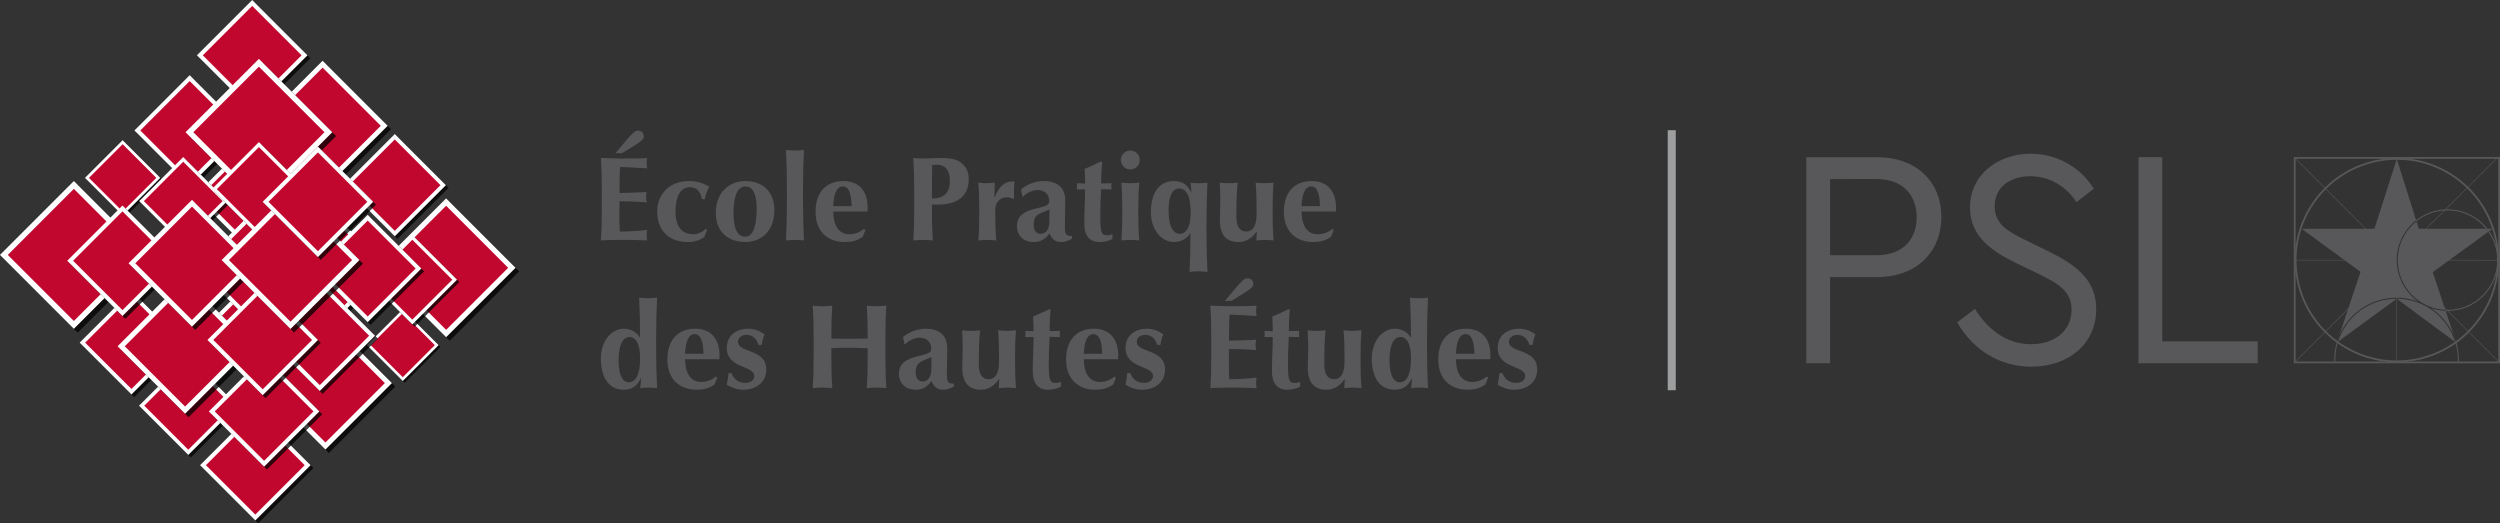 <?xml version="1.0" encoding="utf-8"?>
<!-- Generator: Adobe Illustrator 16.0.0, SVG Export Plug-In . SVG Version: 6.00 Build 0)  -->
<!DOCTYPE svg PUBLIC "-//W3C//DTD SVG 1.1//EN" "http://www.w3.org/Graphics/SVG/1.1/DTD/svg11.dtd">
<svg version="1.1" id="Calque_1" xmlns="http://www.w3.org/2000/svg" xmlns:xlink="http://www.w3.org/1999/xlink" x="0px" y="0px"
	 width="778.392px" height="162.928px" viewBox="0 0 778.392 162.928" enable-background="new 0 0 778.392 162.928"
	 xml:space="preserve">
<rect x="0" y="0" width="778.392" height="162.928" fill="#333333" stroke="none"/>
<g>
	<defs>
		<rect id="SVGID_1_" width="778.392" height="162.928"/>
	</defs>
	<clipPath id="SVGID_2_">
		<use xlink:href="#SVGID_1_"  overflow="visible"/>
	</clipPath>
	<g clip-path="url(#SVGID_2_)">
		<defs>
			<rect id="SVGID_3_" width="778.392" height="162.928"/>
		</defs>
		<clipPath id="SVGID_4_">
			<use xlink:href="#SVGID_3_"  overflow="visible"/>
		</clipPath>
		<path clip-path="url(#SVGID_4_)" fill="#58585A" d="M187.382,59.5c0-4.172-0.074-7.04-0.296-10.314
			c2.195,0.036,4.429,0.184,6.627,0.184c3.65,0,6.776-0.074,7.784-0.184c-0.074,0.445-0.151,0.892-0.151,1.562
			c0,0.782,0.077,1.117,0.151,1.677c-2.833-0.187-7.301-0.448-8.418-0.448c-0.186,2.72-0.186,5.399-0.186,8.118
			c3.241-0.074,5.623-0.148,8.453-0.299c-0.149,0.856-0.184,1.194-0.184,1.677c0,0.409,0.074,0.744,0.184,1.526
			c-2.83-0.222-5.621-0.335-8.453-0.335c0,1.564-0.036,3.164-0.036,4.767c0,1.564,0.036,3.165,0.113,4.655
			c2.791,0,5.659-0.151,8.527-0.486c-0.074,0.521-0.151,0.895-0.151,1.678c0,0.781,0.077,1.155,0.151,1.599
			c-1.343-0.036-3.091-0.183-6.518-0.183c-6.069,0-7.076,0.109-7.893,0.183c0.222-3.277,0.296-6.142,0.296-10.314V59.5z
			 M191.627,47.696c5.586-6.74,5.959-7.001,7.076-7.001c1.191,0,1.751,0.856,1.751,1.677c0,1.004-0.335,1.451-6.779,5.324H191.627z"
			/>
		<path clip-path="url(#SVGID_4_)" fill="#58585A" d="M218.548,61.995c-0.37-2.16-1.487-3.724-3.76-3.724
			c-2.903,0-4.468,2.868-4.468,7.671c0,4.506,1.935,7.001,5.546,7.001c1.53,0,3.167-0.856,3.837-1.751l0.448,0.373
			c-0.335,0.708-0.596,1.451-0.821,2.196c-1.079,0.82-2.756,1.602-5.025,1.602c-7.262,0-9.683-4.915-9.683-9.46
			c0-5.472,3.873-9.531,9.831-9.531c2.756,0,4.616,0.708,6.406,1.751c-0.599,0.969-1.156,2.568-1.416,3.872H218.548z"/>
		<path clip-path="url(#SVGID_4_)" fill="#58585A" d="M231.991,56.371c5.736,0,9.122,3.537,9.122,9.122
			c0,6.072-3.76,9.869-9.122,9.869c-4.43,0-9.123-2.459-9.123-9.048C222.868,59.648,227.3,56.371,231.991,56.371 M232.068,58.048
			c-2.272,0-3.689,2.681-3.689,8.302c0,4.172,0.895,7.336,3.65,7.336c2.309,0,3.573-2.978,3.573-8.75
			C235.602,60.652,234.524,58.048,232.068,58.048"/>
		<path clip-path="url(#SVGID_4_)" fill="#58585A" d="M245.024,59.574c0-4.877-0.109-8.675-0.296-12.885
			c0.631,0.112,1.712,0.186,2.791,0.186c1.081,0,2.159-0.074,2.794-0.186c-0.186,4.21-0.3,8.008-0.3,12.885v2.42
			c0,4.877,0.114,8.676,0.3,12.883c-0.635-0.109-1.713-0.183-2.794-0.183c-1.079,0-2.16,0.074-2.791,0.183
			c0.187-4.207,0.296-8.006,0.296-12.883V59.574z"/>
		<path clip-path="url(#SVGID_4_)" fill="#58585A" d="M259.436,65.867c0,4.02,1.564,7.075,4.989,7.075
			c1.713,0,3.239-0.56,4.581-1.677l0.447,0.335l-0.82,2.086c-1.231,0.93-2.868,1.676-5.659,1.676c-4.842,0-9.049-2.906-9.049-9.421
			c0-6.441,3.647-9.57,8.637-9.57c4.84,0,7.596,3.09,7.596,8.266c0,0.634,0,0.969-0.035,1.23H259.436z M265.168,64.19
			c-0.074-3.722-0.817-6.142-2.756-6.142c-2.195,0-2.903,3.238-2.977,6.142H265.168z"/>
		<path clip-path="url(#SVGID_4_)" fill="#58585A" d="M284.644,59.5c0-4.171-0.075-7.04-0.296-10.314
			c0.817,0.075,1.824,0.184,3.05,0.184c1.716,0,3.651-0.184,5.438-0.184c3.502,0,5.327,0.558,6.479,1.526
			c1.565,1.304,2.308,2.83,2.308,5.025c0,5.698-4.02,7.97-9.569,7.97h-1.9c0,3.725,0.038,7.449,0.3,11.17
			c-0.818-0.074-1.825-0.183-3.056-0.183c-1.226,0-2.233,0.109-3.05,0.183c0.221-3.277,0.296-6.142,0.296-10.314V59.5z
			 M291.792,51.308c-0.596,0-1.152,0-1.562,0.036c-0.039,3.502-0.077,7.001-0.077,10.464c2.498,0,5.588-0.669,5.588-5.472
			C295.742,52.537,293.917,51.308,291.792,51.308"/>
		<path clip-path="url(#SVGID_4_)" fill="#58585A" d="M309.628,61.399l0.074,0.074c1.304-3.425,3.129-4.99,5.623-4.99
			c0.226,0,0.409,0.036,0.596,0.036c-0.147,0.747-0.222,1.529-0.222,2.681c0,0.747,0,1.603,0.035,2.46l-0.335,0.296
			c-0.482-0.296-1.116-0.521-1.898-0.521c-2.234,0-3.612,1.712-3.612,3.688v1.487c0,3.017,0.074,5.663,0.3,8.267
			c-0.635-0.074-1.639-0.184-2.794-0.184c-1.154,0-2.122,0.11-2.792,0.184c0.222-2.604,0.296-5.25,0.296-8.267v-1.487
			c0-3.016-0.074-5.661-0.296-8.269c0.857,0.077,1.712,0.187,2.569,0.187c0.856,0,1.713-0.11,2.568-0.187L309.628,61.399z"/>
		<path clip-path="url(#SVGID_4_)" fill="#58585A" d="M317.893,58.979c2.011-1.677,4.619-2.607,6.966-2.607
			c3.946,0,6.814,1.677,6.814,6.071c0,3.164-0.113,5.771-0.113,8.452c0,2.344,0.67,2.57,2.195,2.57v0.891
			c-1.413,0.746-2.269,1.007-3.425,1.007c-1.825,0-2.941-1.043-3.537-2.72c-1.153,1.565-2.569,2.72-4.842,2.72
			c-3.759,0-5.324-2.494-5.324-4.88c0-3.238,2.16-4.616,5.511-5.436c4.172-1.005,4.542-1.301,4.542-2.643
			c0-1.787-1.339-3.238-3.572-3.238c-1.713,0-3.725,1.004-4.469,2.047h-0.261L317.893,58.979z M326.756,65.198
			c-2.124,1.191-4.915,1.004-4.915,4.764c0,1.825,0.817,2.833,2.121,2.833c1.639,0,2.756-1.269,2.756-3.689
			C326.718,66.946,326.756,66.054,326.756,65.198"/>
		<path clip-path="url(#SVGID_4_)" fill="#58585A" d="M346.119,57.041c-0.074,0.374-0.112,0.672-0.112,1.007
			c0,0.297,0.038,0.631,0.112,0.93l-3.276-0.073c-0.149,2.234-0.261,6.293-0.261,8.302c0,5.175,0.373,6.032,2.085,6.032
			c0.931,0,1.265-0.11,1.713-0.37v1.525c-0.969,0.596-2.643,0.969-4.059,0.969c-3.091,0-4.729-2.012-4.729-5.772
			c0-2.867,0.26-7.522,0.26-10.651l-2.607,0.038c0.075-0.299,0.113-0.633,0.113-0.93c0-0.335-0.038-0.633-0.113-1.007l2.607,0.112
			c0-1.564-0.038-2.681-0.147-4.58c1.712-0.708,3.425-1.49,5.099-2.308l0.373,0.26c-0.187,1.6-0.334,4.356-0.334,6.59
			L346.119,57.041z"/>
		<path clip-path="url(#SVGID_4_)" fill="#58585A" d="M351.926,46.875c1.638,0,2.942,1.304,2.942,2.942
			c0,1.639-1.304,2.942-2.942,2.942c-1.639,0-2.939-1.303-2.939-2.942C348.987,48.179,350.287,46.875,351.926,46.875
			 M349.431,65.124c0-3.016-0.074-5.662-0.296-8.269c0.669,0.077,1.638,0.186,2.791,0.186c1.155,0,2.159-0.109,2.794-0.186
			c-0.223,2.607-0.3,5.253-0.3,8.269v1.487c0,3.016,0.077,5.662,0.3,8.267c-0.635-0.074-1.639-0.184-2.794-0.184
			c-1.153,0-2.122,0.11-2.791,0.184c0.222-2.605,0.296-5.251,0.296-8.267V65.124z"/>
		<path clip-path="url(#SVGID_4_)" fill="#58585A" d="M375.646,72.16c0,4.876,0.114,8.675,0.3,12.512
			c-0.635-0.112-1.713-0.187-2.794-0.187c-1.079,0-2.16,0.074-2.791,0.187c0.187-3.837,0.296-7.636,0.296-12.064h-0.074
			c-0.856,1.564-2.794,2.755-5.027,2.755c-4.057,0-7.224-3.985-7.224-9.309c0-5.289,2.086-9.683,7.149-9.683
			c2.943,0,4.468,1.452,5.402,3.612l0.074-0.075c0-0.334-0.188-2.716-0.3-3.054c0.486,0.113,1.49,0.187,2.495,0.187
			c1.081,0,2.159-0.074,2.794-0.187c-0.186,4.21-0.3,8.009-0.3,12.886V72.16z M367.12,58.679c-1.748,0-3.277,1.751-3.277,6.814
			c0,5.699,1.825,7.301,3.464,7.301c2.046,0,3.424-2.011,3.424-6.631C370.73,60.804,369.244,58.679,367.12,58.679"/>
		<path clip-path="url(#SVGID_4_)" fill="#58585A" d="M391.326,72.086h-0.074c-1.381,2.009-3.278,3.276-5.623,3.276
			c-3.725,0-5.811-2.085-5.811-6.852c0-2.53,0.149-4.32,0.149-6.255c0-1.565-0.111-3.502-0.184-5.401
			c0.631,0.112,1.712,0.187,2.791,0.187c1.081,0,2.16-0.075,2.794-0.187c-0.335,2.681-0.409,6.257-0.409,10.687
			c0,3.093,1.117,4.545,3.052,4.545c2.234,0,3.241-2.048,3.241-5.476v-1.487c0-3.016-0.077-5.662-0.299-8.269
			c0.634,0.077,1.638,0.187,2.794,0.187c1.151,0,2.121-0.11,2.791-0.187c-0.224,2.607-0.297,5.253-0.297,8.269v1.487
			c0,3.017,0.073,5.663,0.297,8.267c-0.894-0.074-1.752-0.184-2.645-0.184c-0.894,0-1.751,0.11-2.719,0.184L391.326,72.086z"/>
		<path clip-path="url(#SVGID_4_)" fill="#58585A" d="M405.251,65.867c0,4.02,1.563,7.075,4.99,7.075c1.715,0,3.24-0.56,4.58-1.677
			l0.446,0.335l-0.816,2.086c-1.23,0.93-2.868,1.676-5.662,1.676c-4.841,0-9.049-2.906-9.049-9.421c0-6.441,3.649-9.57,8.64-9.57
			c4.841,0,7.596,3.09,7.596,8.266c0,0.634,0,0.969-0.038,1.23H405.251z M410.987,64.19c-0.074-3.722-0.82-6.142-2.756-6.142
			c-2.198,0-2.906,3.238-2.98,6.142H410.987z"/>
		<path clip-path="url(#SVGID_4_)" fill="#58585A" d="M204.292,107.971c0,4.877,0.11,8.676,0.296,12.883
			c-0.634-0.109-1.712-0.184-2.791-0.184c-1.007,0-2.012,0.074-2.494,0.184c0.109-0.334,0.296-2.718,0.296-3.052l-0.074-0.074
			c-0.93,2.159-2.459,3.612-5.325,3.612c-5.027,0-7.113-4.394-7.113-9.683c0-5.324,3.167-9.311,7.188-9.311
			c2.16,0,4.094,1.192,4.951,2.757h0.077c0-4.43-0.113-8.228-0.3-12.438c0.634,0.112,1.713,0.187,2.794,0.187
			c1.079,0,2.157-0.074,2.791-0.187c-0.186,4.21-0.296,8.008-0.296,12.885V107.971z M195.8,119.032c2.012,0,3.502-2.124,3.502-7.486
			c0-4.617-1.381-6.628-3.315-6.628c-1.565,0-3.39,1.603-3.39,7.3C192.597,117.282,194.125,119.032,195.8,119.032"/>
		<path clip-path="url(#SVGID_4_)" fill="#58585A" d="M213.302,111.844c0,4.021,1.564,7.075,4.989,7.075
			c1.716,0,3.241-0.56,4.581-1.677l0.447,0.335l-0.817,2.086c-1.231,0.93-2.869,1.677-5.662,1.677c-4.842,0-9.049-2.906-9.049-9.422
			c0-6.441,3.65-9.57,8.64-9.57c4.84,0,7.596,3.09,7.596,8.267c0,0.634,0,0.969-0.039,1.229H213.302z M219.038,110.167
			c-0.074-3.722-0.821-6.143-2.756-6.143c-2.198,0-2.906,3.239-2.98,6.143H219.038z"/>
		<path clip-path="url(#SVGID_4_)" fill="#58585A" d="M227.75,116.165c0.596,1.562,1.787,3.052,4.395,3.052
			c1.711,0,2.716-1.079,2.716-2.122c0-3.389-8.562-2.272-8.562-8.749c0-4.21,3.425-5.997,6.515-5.997
			c2.047,0,3.573,0.596,5.249,1.752c-0.446,0.969-0.743,2.195-0.894,3.276h-1.042c-0.262-1.191-1.34-3.129-3.687-3.129
			c-1.487,0-2.642,0.856-2.642,2.16c0,3.61,8.788,2.047,8.788,8.64c0,4.281-3.499,6.293-7.189,6.293
			c-2.195,0-4.094-0.895-5.137-1.603c0.3-1.191,0.483-2.383,0.557-3.573H227.75z"/>
		<path clip-path="url(#SVGID_4_)" fill="#58585A" d="M270.164,108.419c-1.899-0.038-3.763-0.151-5.662-0.151
			c-1.86,0-3.759,0.077-5.658,0.151v2.121c0,4.172,0.073,7.037,0.299,10.313c-0.821-0.073-1.826-0.184-3.055-0.184
			c-1.23,0-2.235,0.11-3.055,0.184c0.226-3.276,0.3-6.142,0.3-10.313v-5.063c0-4.171-0.074-7.04-0.3-10.313
			c0.82,0.074,1.825,0.184,3.055,0.184c1.229,0,2.234-0.109,3.055-0.184c-0.226,3.237-0.299,6.106-0.299,10.238
			c1.264,0.037,3.054,0.075,5.697,0.075s4.207-0.038,5.623-0.075c0-4.132-0.074-7.001-0.299-10.238
			c0.82,0.074,1.825,0.184,3.055,0.184c1.226,0,2.234-0.109,3.052-0.184c-0.223,3.273-0.297,6.143-0.297,10.313v5.063
			c0,4.172,0.074,7.037,0.297,10.313c-0.818-0.073-1.826-0.184-3.052-0.184c-1.23,0-2.235,0.11-3.055,0.184
			c0.225-3.276,0.299-6.142,0.299-10.313V108.419z"/>
		<path clip-path="url(#SVGID_4_)" fill="#58585A" d="M281.147,104.956c2.011-1.677,4.619-2.607,6.966-2.607
			c3.946,0,6.814,1.677,6.814,6.071c0,3.164-0.112,5.771-0.112,8.453c0,2.344,0.669,2.568,2.195,2.568v0.892
			c-1.414,0.747-2.269,1.008-3.426,1.008c-1.824,0-2.941-1.043-3.537-2.72c-1.152,1.564-2.568,2.72-4.842,2.72
			c-3.758,0-5.324-2.495-5.324-4.88c0-3.238,2.16-4.616,5.512-5.437c4.172-1.005,4.542-1.301,4.542-2.643
			c0-1.787-1.34-3.239-3.573-3.239c-1.713,0-3.725,1.005-4.468,2.048h-0.261L281.147,104.956z M290.012,111.175
			c-2.125,1.189-4.916,1.004-4.916,4.764c0,1.825,0.818,2.833,2.122,2.833c1.639,0,2.755-1.269,2.755-3.689
			C289.973,112.923,290.012,112.03,290.012,111.175"/>
		<path clip-path="url(#SVGID_4_)" fill="#58585A" d="M311.122,118.063h-0.073c-1.381,2.009-3.278,3.277-5.624,3.277
			c-3.724,0-5.81-2.086-5.81-6.853c0-2.531,0.148-4.321,0.148-6.255c0-1.565-0.11-3.502-0.184-5.401
			c0.631,0.112,1.713,0.187,2.791,0.187c1.082,0,2.16-0.074,2.794-0.187c-0.335,2.682-0.408,6.258-0.408,10.687
			c0,3.094,1.116,4.545,3.051,4.545c2.234,0,3.242-2.047,3.242-5.475v-1.487c0-3.018-0.077-5.662-0.3-8.27
			c0.635,0.077,1.639,0.187,2.794,0.187c1.152,0,2.121-0.109,2.791-0.187c-0.222,2.607-0.296,5.252-0.296,8.27v1.487
			c0,3.016,0.074,5.661,0.296,8.266c-0.892-0.073-1.751-0.184-2.643-0.184c-0.894,0-1.751,0.11-2.719,0.184L311.122,118.063z"/>
		<path clip-path="url(#SVGID_4_)" fill="#58585A" d="M330.076,103.018c-0.074,0.373-0.113,0.673-0.113,1.007
			c0,0.297,0.039,0.632,0.113,0.93l-3.277-0.072c-0.149,2.233-0.261,6.293-0.261,8.302c0,5.176,0.373,6.032,2.086,6.032
			c0.93,0,1.265-0.11,1.712-0.371v1.526c-0.969,0.596-2.643,0.969-4.059,0.969c-3.09,0-4.728-2.012-4.728-5.771
			c0-2.868,0.26-7.522,0.26-10.651l-2.607,0.037c0.074-0.298,0.112-0.633,0.112-0.93c0-0.334-0.038-0.634-0.112-1.007l2.607,0.112
			c0-1.564-0.039-2.681-0.148-4.58c1.713-0.708,3.425-1.49,5.099-2.309l0.374,0.261c-0.187,1.601-0.335,4.355-0.335,6.59
			L330.076,103.018z"/>
		<path clip-path="url(#SVGID_4_)" fill="#58585A" d="M337.447,111.844c0,4.021,1.564,7.075,4.989,7.075
			c1.716,0,3.241-0.56,4.581-1.677l0.447,0.335l-0.818,2.086c-1.23,0.93-2.868,1.677-5.662,1.677c-4.841,0-9.048-2.906-9.048-9.422
			c0-6.441,3.65-9.57,8.64-9.57c4.84,0,7.596,3.09,7.596,8.267c0,0.634,0,0.969-0.039,1.229H337.447z M343.183,110.167
			c-0.074-3.722-0.821-6.143-2.756-6.143c-2.198,0-2.906,3.239-2.98,6.143H343.183z"/>
		<path clip-path="url(#SVGID_4_)" fill="#58585A" d="M351.896,116.165c0.596,1.562,1.787,3.052,4.395,3.052
			c1.711,0,2.716-1.079,2.716-2.122c0-3.389-8.562-2.272-8.562-8.749c0-4.21,3.425-5.997,6.514-5.997
			c2.048,0,3.574,0.596,5.251,1.752c-0.448,0.969-0.744,2.195-0.895,3.276h-1.043c-0.261-1.191-1.339-3.129-3.686-3.129
			c-1.487,0-2.642,0.856-2.642,2.16c0,3.61,8.788,2.047,8.788,8.64c0,4.281-3.5,6.293-7.189,6.293c-2.195,0-4.094-0.895-5.137-1.603
			c0.3-1.191,0.483-2.383,0.557-3.573H351.896z"/>
		<path clip-path="url(#SVGID_4_)" fill="#58585A" d="M377.143,105.477c0-4.171-0.074-7.04-0.3-10.313
			c2.198,0.036,4.433,0.184,6.628,0.184c3.65,0,6.779-0.074,7.783-0.184c-0.073,0.444-0.146,0.892-0.146,1.562
			c0,0.782,0.073,1.117,0.146,1.677c-2.829-0.187-7.297-0.447-8.414-0.447c-0.186,2.72-0.186,5.398-0.186,8.117
			c3.238-0.073,5.623-0.147,8.453-0.298c-0.149,0.855-0.188,1.193-0.188,1.677c0,0.408,0.074,0.743,0.188,1.525
			c-2.83-0.222-5.624-0.335-8.453-0.335c0,1.564-0.039,3.165-0.039,4.768c0,1.564,0.039,3.163,0.113,4.654
			c2.794,0,5.658-0.15,8.525-0.485c-0.073,0.521-0.146,0.895-0.146,1.677s0.073,1.155,0.146,1.6
			c-1.339-0.035-3.09-0.184-6.514-0.184c-6.072,0-7.077,0.109-7.897,0.184c0.226-3.276,0.3-6.142,0.3-10.313V105.477z
			 M381.388,93.673c5.585-6.74,5.958-7.001,7.075-7.001c1.192,0,1.748,0.855,1.748,1.677c0,1.005-0.335,1.452-6.774,5.324H381.388z"
			/>
		<path clip-path="url(#SVGID_4_)" fill="#58585A" d="M404.55,103.018c-0.074,0.373-0.113,0.673-0.113,1.007
			c0,0.297,0.039,0.632,0.113,0.93l-3.277-0.072c-0.149,2.233-0.261,6.293-0.261,8.302c0,5.176,0.373,6.032,2.086,6.032
			c0.931,0,1.265-0.11,1.712-0.371v1.526c-0.969,0.596-2.644,0.969-4.06,0.969c-3.09,0-4.728-2.012-4.728-5.771
			c0-2.868,0.26-7.522,0.26-10.651l-2.606,0.037c0.073-0.298,0.111-0.633,0.111-0.93c0-0.334-0.038-0.634-0.111-1.007l2.606,0.112
			c0-1.564-0.039-2.681-0.147-4.58c1.713-0.708,3.425-1.49,5.1-2.309l0.373,0.261c-0.188,1.601-0.335,4.355-0.335,6.59
			L404.55,103.018z"/>
		<path clip-path="url(#SVGID_4_)" fill="#58585A" d="M418.699,118.063h-0.073c-1.381,2.009-3.278,3.277-5.624,3.277
			c-3.725,0-5.811-2.086-5.811-6.853c0-2.531,0.148-4.321,0.148-6.255c0-1.565-0.11-3.502-0.184-5.401
			c0.632,0.112,1.713,0.187,2.791,0.187c1.081,0,2.159-0.074,2.794-0.187c-0.335,2.682-0.408,6.258-0.408,10.687
			c0,3.094,1.117,4.545,3.052,4.545c2.233,0,3.241-2.047,3.241-5.475v-1.487c0-3.018-0.077-5.662-0.3-8.27
			c0.635,0.077,1.639,0.187,2.794,0.187c1.152,0,2.122-0.109,2.791-0.187c-0.223,2.607-0.296,5.252-0.296,8.27v1.487
			c0,3.016,0.073,5.661,0.296,8.266c-0.893-0.073-1.751-0.184-2.644-0.184c-0.894,0-1.751,0.11-2.719,0.184L418.699,118.063z"/>
		<path clip-path="url(#SVGID_4_)" fill="#58585A" d="M444.315,107.971c0,4.877,0.11,8.676,0.296,12.883
			c-0.634-0.109-1.712-0.184-2.791-0.184c-1.007,0-2.012,0.074-2.493,0.184c0.108-0.334,0.296-2.718,0.296-3.052l-0.074-0.074
			c-0.93,2.159-2.459,3.612-5.325,3.612c-5.026,0-7.113-4.394-7.113-9.683c0-5.324,3.167-9.311,7.188-9.311
			c2.16,0,4.094,1.192,4.951,2.757h0.077c0-4.43-0.113-8.228-0.301-12.438c0.636,0.112,1.714,0.187,2.794,0.187
			c1.079,0,2.157-0.074,2.791-0.187c-0.186,4.21-0.296,8.008-0.296,12.885V107.971z M435.825,119.032
			c2.012,0,3.502-2.124,3.502-7.486c0-4.617-1.382-6.628-3.315-6.628c-1.564,0-3.39,1.603-3.39,7.3
			C432.622,117.282,434.15,119.032,435.825,119.032"/>
		<path clip-path="url(#SVGID_4_)" fill="#58585A" d="M453.326,111.844c0,4.021,1.563,7.075,4.989,7.075
			c1.716,0,3.24-0.56,4.581-1.677l0.446,0.335l-0.817,2.086c-1.229,0.93-2.867,1.677-5.661,1.677c-4.842,0-9.049-2.906-9.049-9.422
			c0-6.441,3.649-9.57,8.64-9.57c4.841,0,7.596,3.09,7.596,8.267c0,0.634,0,0.969-0.038,1.229H453.326z M459.062,110.167
			c-0.074-3.722-0.821-6.143-2.757-6.143c-2.197,0-2.905,3.239-2.979,6.143H459.062z"/>
		<path clip-path="url(#SVGID_4_)" fill="#58585A" d="M467.776,116.165c0.596,1.562,1.785,3.052,4.394,3.052
			c1.712,0,2.716-1.079,2.716-2.122c0-3.389-8.562-2.272-8.562-8.749c0-4.21,3.425-5.997,6.515-5.997
			c2.047,0,3.574,0.596,5.25,1.752c-0.447,0.969-0.744,2.195-0.894,3.276h-1.043c-0.262-1.191-1.341-3.129-3.688-3.129
			c-1.487,0-2.642,0.856-2.642,2.16c0,3.61,8.788,2.047,8.788,8.64c0,4.281-3.499,6.293-7.188,6.293
			c-2.196,0-4.094-0.895-5.137-1.603c0.299-1.191,0.481-2.383,0.556-3.573H467.776z"/>
		<g opacity="0.75" clip-path="url(#SVGID_4_)">
			<g>
				<defs>
					<rect id="SVGID_5_" x="62.217" y="0.892" width="34.411" height="34.412"/>
				</defs>
				<clipPath id="SVGID_6_">
					<use xlink:href="#SVGID_5_"  overflow="visible"/>
				</clipPath>
				
					<rect x="67.9" y="6.578" transform="matrix(0.707 -0.707 0.707 0.707 10.469 61.466)" clip-path="url(#SVGID_6_)" width="23.042" height="23.04"/>
				
					<rect x="67.9" y="6.578" transform="matrix(0.707 -0.707 0.707 0.707 10.469 61.466)" clip-path="url(#SVGID_6_)" fill="none" stroke="#000000" stroke-width="1.29" width="23.042" height="23.04"/>
			</g>
		</g>
		
			<rect x="67.008" y="5.685" transform="matrix(0.707 -0.707 0.707 0.707 10.838 60.574)" clip-path="url(#SVGID_4_)" fill="#C2072F" width="23.042" height="23.04"/>
		
			<rect x="67.008" y="5.685" transform="matrix(0.707 -0.707 0.707 0.707 10.838 60.574)" clip-path="url(#SVGID_4_)" fill="none" stroke="#FFFFFF" stroke-width="1.29" width="23.042" height="23.04"/>
		<g opacity="0.75" clip-path="url(#SVGID_4_)">
			<g>
				<defs>
					<rect id="SVGID_7_" x="81.254" y="19.952" width="40.514" height="40.515"/>
				</defs>
				<clipPath id="SVGID_8_">
					<use xlink:href="#SVGID_7_"  overflow="visible"/>
				</clipPath>
				
					<rect x="87.945" y="26.646" transform="matrix(0.707 -0.707 0.707 0.707 1.302 83.564)" clip-path="url(#SVGID_8_)" width="27.129" height="27.127"/>
				
					<rect x="87.945" y="26.646" transform="matrix(0.707 -0.707 0.707 0.707 1.302 83.564)" clip-path="url(#SVGID_8_)" fill="none" stroke="#000000" stroke-width="1.519" width="27.129" height="27.127"/>
			</g>
		</g>
		
			<rect x="86.893" y="25.594" transform="matrix(0.707 -0.707 0.707 0.707 1.737 82.509)" clip-path="url(#SVGID_4_)" fill="#C2072F" width="27.13" height="27.128"/>
		
			<rect x="86.893" y="25.594" transform="matrix(0.707 -0.707 0.707 0.707 1.737 82.509)" clip-path="url(#SVGID_4_)" fill="none" stroke="#FFFFFF" stroke-width="1.519" width="27.13" height="27.128"/>
		<g opacity="0.75" clip-path="url(#SVGID_4_)">
			<g>
				<defs>
					<rect id="SVGID_9_" x="107.84" y="42.543" width="31.84" height="31.839"/>
				</defs>
				<clipPath id="SVGID_10_">
					<use xlink:href="#SVGID_9_"  overflow="visible"/>
				</clipPath>
				
					<rect x="113.099" y="47.804" transform="matrix(0.707 -0.707 0.707 0.707 -5.087 104.645)" clip-path="url(#SVGID_10_)" width="21.321" height="21.318"/>
				
					<rect x="113.099" y="47.804" transform="matrix(0.707 -0.707 0.707 0.707 -5.087 104.645)" clip-path="url(#SVGID_10_)" fill="none" stroke="#000000" stroke-width="1.193" width="21.321" height="21.318"/>
			</g>
		</g>
		
			<rect x="112.273" y="46.977" transform="matrix(0.707 -0.707 0.707 0.707 -4.746 103.817)" clip-path="url(#SVGID_4_)" fill="#C2072F" width="21.32" height="21.319"/>
		
			<rect x="112.273" y="46.977" transform="matrix(0.707 -0.707 0.707 0.707 -4.746 103.817)" clip-path="url(#SVGID_4_)" fill="none" stroke="#FFFFFF" stroke-width="1.193" width="21.32" height="21.319"/>
		<g opacity="0.75" clip-path="url(#SVGID_4_)">
			<g>
				<defs>
					<rect id="SVGID_11_" x="118.432" y="62.875" width="43.224" height="43.225"/>
				</defs>
				<clipPath id="SVGID_12_">
					<use xlink:href="#SVGID_11_"  overflow="visible"/>
				</clipPath>
				
					<rect x="125.571" y="70.017" transform="matrix(0.707 -0.707 0.707 0.707 -18.722 123.781)" clip-path="url(#SVGID_12_)" width="28.945" height="28.942"/>
				
					<rect x="125.571" y="70.017" transform="matrix(0.707 -0.707 0.707 0.707 -18.722 123.781)" clip-path="url(#SVGID_12_)" fill="none" stroke="#000000" stroke-width="1.62" width="28.945" height="28.942"/>
			</g>
		</g>
		
			<rect x="124.45" y="68.895" transform="matrix(0.707 -0.707 0.707 0.707 -18.257 122.661)" clip-path="url(#SVGID_4_)" fill="#C2072F" width="28.944" height="28.942"/>
		
			<rect x="124.45" y="68.895" transform="matrix(0.707 -0.707 0.707 0.707 -18.257 122.661)" clip-path="url(#SVGID_4_)" fill="none" stroke="#FFFFFF" stroke-width="1.62" width="28.944" height="28.942"/>
		<g opacity="0.75" clip-path="url(#SVGID_4_)">
			<g>
				<defs>
					<rect id="SVGID_13_" x="42.759" y="24.297" width="34.411" height="34.411"/>
				</defs>
				<clipPath id="SVGID_14_">
					<use xlink:href="#SVGID_13_"  overflow="visible"/>
				</clipPath>
				
					<rect x="48.443" y="29.983" transform="matrix(0.707 -0.707 0.707 0.707 -11.783 54.563)" clip-path="url(#SVGID_14_)" width="23.042" height="23.04"/>
				
					<rect x="48.443" y="29.983" transform="matrix(0.707 -0.707 0.707 0.707 -11.783 54.563)" clip-path="url(#SVGID_14_)" fill="none" stroke="#000000" stroke-width="1.29" width="23.042" height="23.04"/>
			</g>
		</g>
		
			<rect x="47.55" y="29.09" transform="matrix(0.707 -0.707 0.707 0.707 -11.413 53.67)" clip-path="url(#SVGID_4_)" fill="#C2072F" width="23.042" height="23.04"/>
		
			<rect x="47.55" y="29.09" transform="matrix(0.707 -0.707 0.707 0.707 -11.413 53.67)" clip-path="url(#SVGID_4_)" fill="none" stroke="#FFFFFF" stroke-width="1.29" width="23.042" height="23.04"/>
		<g opacity="0.75" clip-path="url(#SVGID_4_)">
			<g>
				<defs>
					<rect id="SVGID_15_" x="61.602" y="44.583" width="34.411" height="34.412"/>
				</defs>
				<clipPath id="SVGID_16_">
					<use xlink:href="#SVGID_15_"  overflow="visible"/>
				</clipPath>
				
					<rect x="67.285" y="50.269" transform="matrix(0.707 -0.707 0.707 0.707 -20.609 73.831)" clip-path="url(#SVGID_16_)" width="23.042" height="23.04"/>
				
					<rect x="67.285" y="50.269" transform="matrix(0.707 -0.707 0.707 0.707 -20.609 73.831)" clip-path="url(#SVGID_16_)" fill="none" stroke="#000000" stroke-width="1.29" width="23.042" height="23.04"/>
			</g>
		</g>
		
			<rect x="66.392" y="49.376" transform="matrix(0.707 -0.707 0.707 0.707 -20.239 72.938)" clip-path="url(#SVGID_4_)" fill="#C2072F" width="23.042" height="23.04"/>
		
			<rect x="66.392" y="49.376" transform="matrix(0.707 -0.707 0.707 0.707 -20.239 72.938)" clip-path="url(#SVGID_4_)" fill="none" stroke="#FFFFFF" stroke-width="1.29" width="23.042" height="23.04"/>
		<g opacity="0.75" clip-path="url(#SVGID_4_)">
			<g>
				<defs>
					<rect id="SVGID_17_" x="83.863" y="64.899" width="38.473" height="35.853"/>
				</defs>
				<clipPath id="SVGID_18_">
					<use xlink:href="#SVGID_17_"  overflow="visible"/>
				</clipPath>
				<polygon clip-path="url(#SVGID_18_)" points="101.098,65.783 84.806,82.078 105.098,99.87 121.393,83.578 				"/>
				<polygon clip-path="url(#SVGID_18_)" fill="none" stroke="#000000" stroke-width="1.29" points="101.098,65.783 84.806,82.078 
					105.098,99.87 121.393,83.578 				"/>
			</g>
		</g>
		<polygon clip-path="url(#SVGID_4_)" fill="#C2072F" points="100.206,64.89 83.914,81.185 104.206,98.977 120.5,82.685 		"/>
		<polygon clip-path="url(#SVGID_4_)" fill="none" stroke="#FFFFFF" stroke-width="1.29" points="100.206,64.89 83.914,81.185 
			104.206,98.977 120.5,82.685 		"/>
		<g opacity="0.75" clip-path="url(#SVGID_4_)">
			<g>
				<defs>
					<rect id="SVGID_19_" x="114.844" y="96.854" width="22.331" height="22.331"/>
				</defs>
				<clipPath id="SVGID_20_">
					<use xlink:href="#SVGID_19_"  overflow="visible"/>
				</clipPath>
				
					<rect x="118.532" y="100.543" transform="matrix(0.707 -0.707 0.707 0.707 -39.473 120.751)" clip-path="url(#SVGID_20_)" width="14.953" height="14.952"/>
				
					<rect x="118.532" y="100.543" transform="matrix(0.707 -0.707 0.707 0.707 -39.473 120.751)" clip-path="url(#SVGID_20_)" fill="none" stroke="#000000" stroke-width="0.837" width="14.953" height="14.952"/>
			</g>
		</g>
		
			<rect x="117.952" y="99.963" transform="matrix(0.707 -0.707 0.707 0.707 -39.232 120.179)" clip-path="url(#SVGID_4_)" fill="#C2072F" width="14.954" height="14.951"/>
		
			<rect x="117.952" y="99.963" transform="matrix(0.707 -0.707 0.707 0.707 -39.232 120.179)" clip-path="url(#SVGID_4_)" fill="none" stroke="#FFFFFF" stroke-width="0.837" width="14.954" height="14.951"/>
		<g opacity="0.75" clip-path="url(#SVGID_4_)">
			<g>
				<defs>
					<rect id="SVGID_21_" x="27.073" y="44.259" width="23.459" height="23.459"/>
				</defs>
				<clipPath id="SVGID_22_">
					<use xlink:href="#SVGID_21_"  overflow="visible"/>
				</clipPath>
				
					<rect x="30.947" y="48.135" transform="matrix(0.707 -0.707 0.707 0.707 -28.226 43.842)" clip-path="url(#SVGID_22_)" width="15.709" height="15.707"/>
				
					<rect x="30.947" y="48.135" transform="matrix(0.707 -0.707 0.707 0.707 -28.226 43.842)" clip-path="url(#SVGID_22_)" fill="none" stroke="#000000" stroke-width="0.879" width="15.709" height="15.707"/>
			</g>
		</g>
		
			<rect x="30.339" y="47.526" transform="matrix(0.707 -0.707 0.707 0.707 -27.974 43.23)" clip-path="url(#SVGID_4_)" fill="#C2072F" width="15.708" height="15.708"/>
		
			<rect x="30.339" y="47.526" transform="matrix(0.707 -0.707 0.707 0.707 -27.974 43.23)" clip-path="url(#SVGID_4_)" fill="none" stroke="#FFFFFF" stroke-width="0.879" width="15.708" height="15.708"/>
		<g opacity="0.75" clip-path="url(#SVGID_4_)">
			<g>
				<defs>
					<rect id="SVGID_23_" x="43.023" y="64.54" width="34.411" height="34.411"/>
				</defs>
				<clipPath id="SVGID_24_">
					<use xlink:href="#SVGID_23_"  overflow="visible"/>
				</clipPath>
				
					<rect x="48.706" y="70.225" transform="matrix(0.707 -0.707 0.707 0.707 -40.164 66.539)" clip-path="url(#SVGID_24_)" width="23.042" height="23.04"/>
				
					<rect x="48.706" y="70.225" transform="matrix(0.707 -0.707 0.707 0.707 -40.164 66.539)" clip-path="url(#SVGID_24_)" fill="none" stroke="#000000" stroke-width="1.29" width="23.042" height="23.04"/>
			</g>
		</g>
		
			<rect x="47.813" y="69.332" transform="matrix(0.707 -0.707 0.707 0.707 -39.793 65.643)" clip-path="url(#SVGID_4_)" fill="#C2072F" width="23.043" height="23.041"/>
		
			<rect x="47.813" y="69.332" transform="matrix(0.707 -0.707 0.707 0.707 -39.793 65.643)" clip-path="url(#SVGID_4_)" fill="none" stroke="#FFFFFF" stroke-width="1.29" width="23.043" height="23.041"/>
		<g opacity="0.75" clip-path="url(#SVGID_4_)">
			<g>
				<defs>
					<rect id="SVGID_25_" x="64.166" y="85.976" width="34.411" height="34.411"/>
				</defs>
				<clipPath id="SVGID_26_">
					<use xlink:href="#SVGID_25_"  overflow="visible"/>
				</clipPath>
				
					<rect x="69.849" y="91.661" transform="matrix(0.707 -0.707 0.707 0.707 -49.128 87.767)" clip-path="url(#SVGID_26_)" width="23.043" height="23.041"/>
				
					<rect x="69.849" y="91.661" transform="matrix(0.707 -0.707 0.707 0.707 -49.128 87.767)" clip-path="url(#SVGID_26_)" fill="none" stroke="#000000" stroke-width="1.29" width="23.043" height="23.041"/>
			</g>
		</g>
		
			<rect x="68.956" y="90.769" transform="matrix(0.707 -0.707 0.707 0.707 -48.76 86.877)" clip-path="url(#SVGID_4_)" fill="#C2072F" width="23.042" height="23.04"/>
		
			<rect x="68.956" y="90.769" transform="matrix(0.707 -0.707 0.707 0.707 -48.76 86.877)" clip-path="url(#SVGID_4_)" fill="none" stroke="#FFFFFF" stroke-width="1.29" width="23.042" height="23.04"/>
		<g opacity="0.75" clip-path="url(#SVGID_4_)">
			<g>
				<defs>
					<rect id="SVGID_27_" x="81.735" y="99.655" width="41.384" height="41.385"/>
				</defs>
				<clipPath id="SVGID_28_">
					<use xlink:href="#SVGID_27_"  overflow="visible"/>
				</clipPath>
				
					<rect x="88.569" y="106.492" transform="matrix(0.707 -0.707 0.707 0.707 -55.1 107.69)" clip-path="url(#SVGID_28_)" width="27.713" height="27.71"/>
				
					<rect x="88.569" y="106.492" transform="matrix(0.707 -0.707 0.707 0.707 -55.1 107.69)" clip-path="url(#SVGID_28_)" fill="none" stroke="#000000" stroke-width="1.551" width="27.713" height="27.71"/>
			</g>
		</g>
		
			<rect x="87.496" y="105.418" transform="matrix(0.707 -0.707 0.707 0.707 -54.654 106.609)" clip-path="url(#SVGID_4_)" fill="#C2072F" width="27.713" height="27.71"/>
		
			<rect x="87.496" y="105.418" transform="matrix(0.707 -0.707 0.707 0.707 -54.654 106.609)" clip-path="url(#SVGID_4_)" fill="none" stroke="#FFFFFF" stroke-width="1.551" width="27.713" height="27.71"/>
		<g opacity="0.75" clip-path="url(#SVGID_4_)">
			<g>
				<defs>
					<rect id="SVGID_29_" x="1.194" y="57.556" width="46.02" height="46.02"/>
				</defs>
				<clipPath id="SVGID_30_">
					<use xlink:href="#SVGID_29_"  overflow="visible"/>
				</clipPath>
				
					<rect x="8.794" y="65.159" transform="matrix(0.707 -0.707 0.707 0.707 -49.883 40.716)" clip-path="url(#SVGID_30_)" width="30.816" height="30.814"/>
				
					<rect x="8.794" y="65.159" transform="matrix(0.707 -0.707 0.707 0.707 -49.883 40.716)" clip-path="url(#SVGID_30_)" fill="none" stroke="#000000" stroke-width="1.725" width="30.816" height="30.814"/>
			</g>
		</g>
		
			<rect x="7.601" y="63.965" transform="matrix(0.707 -0.707 0.707 0.707 -49.388 39.522)" clip-path="url(#SVGID_4_)" fill="#C2072F" width="30.816" height="30.814"/>
		
			<rect x="7.601" y="63.965" transform="matrix(0.707 -0.707 0.707 0.707 -49.388 39.522)" clip-path="url(#SVGID_4_)" fill="none" stroke="#FFFFFF" stroke-width="1.725" width="30.816" height="30.814"/>
		<g opacity="0.75" clip-path="url(#SVGID_4_)">
			<g>
				<defs>
					<rect id="SVGID_31_" x="25.659" y="91.394" width="32.266" height="32.266"/>
				</defs>
				<clipPath id="SVGID_32_">
					<use xlink:href="#SVGID_31_"  overflow="visible"/>
				</clipPath>
				
					<rect x="30.987" y="96.725" transform="matrix(0.707 -0.707 0.707 0.707 -63.797 61.053)" clip-path="url(#SVGID_32_)" width="21.606" height="21.604"/>
				
					<rect x="30.987" y="96.725" transform="matrix(0.707 -0.707 0.707 0.707 -63.797 61.053)" clip-path="url(#SVGID_32_)" fill="none" stroke="#000000" stroke-width="1.209" width="21.606" height="21.604"/>
			</g>
		</g>
		
			<rect x="30.151" y="95.888" transform="matrix(0.707 -0.707 0.707 0.707 -63.448 60.212)" clip-path="url(#SVGID_4_)" fill="#C2072F" width="21.606" height="21.604"/>
		
			<rect x="30.151" y="95.888" transform="matrix(0.707 -0.707 0.707 0.707 -63.448 60.212)" clip-path="url(#SVGID_4_)" fill="none" stroke="#FFFFFF" stroke-width="1.209" width="21.606" height="21.604"/>
		<g opacity="0.75" clip-path="url(#SVGID_4_)">
			<g>
				<defs>
					<rect id="SVGID_33_" x="44.111" y="111.78" width="30.665" height="30.666"/>
				</defs>
				<clipPath id="SVGID_34_">
					<use xlink:href="#SVGID_33_"  overflow="visible"/>
				</clipPath>
				
					<rect x="49.175" y="116.847" transform="matrix(0.707 -0.707 0.707 0.707 -72.475 79.269)" clip-path="url(#SVGID_34_)" width="20.534" height="20.533"/>
				
					<rect x="49.175" y="116.847" transform="matrix(0.707 -0.707 0.707 0.707 -72.475 79.269)" clip-path="url(#SVGID_34_)" fill="none" stroke="#000000" stroke-width="1.149" width="20.534" height="20.533"/>
			</g>
		</g>
		
			<rect x="48.379" y="116.051" transform="matrix(0.707 -0.707 0.707 0.707 -72.145 78.473)" clip-path="url(#SVGID_4_)" fill="#C2072F" width="20.534" height="20.533"/>
		
			<rect x="48.379" y="116.051" transform="matrix(0.707 -0.707 0.707 0.707 -72.145 78.473)" clip-path="url(#SVGID_4_)" fill="none" stroke="#FFFFFF" stroke-width="1.149" width="20.534" height="20.533"/>
		<g opacity="0.75" clip-path="url(#SVGID_4_)">
			<g>
				<defs>
					<rect id="SVGID_35_" x="63.209" y="128.517" width="34.411" height="34.411"/>
				</defs>
				<clipPath id="SVGID_36_">
					<use xlink:href="#SVGID_35_"  overflow="visible"/>
				</clipPath>
				
					<rect x="68.893" y="134.202" transform="matrix(0.707 -0.707 0.707 0.707 -79.491 99.552)" clip-path="url(#SVGID_36_)" width="23.043" height="23.041"/>
				
					<rect x="68.893" y="134.202" transform="matrix(0.707 -0.707 0.707 0.707 -79.491 99.552)" clip-path="url(#SVGID_36_)" fill="none" stroke="#000000" stroke-width="1.29" width="23.043" height="23.041"/>
			</g>
		</g>
		
			<rect x="68" y="133.31" transform="matrix(0.707 -0.707 0.707 0.707 -79.123 98.664)" clip-path="url(#SVGID_4_)" fill="#C2072F" width="23.042" height="23.04"/>
		
			<rect x="68" y="133.31" transform="matrix(0.707 -0.707 0.707 0.707 -79.123 98.664)" clip-path="url(#SVGID_4_)" fill="none" stroke="#FFFFFF" stroke-width="1.29" width="23.042" height="23.04"/>
		<g opacity="0.75" clip-path="url(#SVGID_4_)">
			<g>
				<defs>
					<rect id="SVGID_37_" x="58.962" y="19.503" width="45.692" height="45.691"/>
				</defs>
				<clipPath id="SVGID_38_">
					<use xlink:href="#SVGID_37_"  overflow="visible"/>
				</clipPath>
				
					<rect x="66.508" y="27.052" transform="matrix(0.707 -0.707 0.707 0.707 -5.982 70.257)" clip-path="url(#SVGID_38_)" width="30.596" height="30.594"/>
				
					<rect x="66.508" y="27.052" transform="matrix(0.707 -0.707 0.707 0.707 -5.982 70.257)" clip-path="url(#SVGID_38_)" fill="none" stroke="#000000" stroke-width="1.713" width="30.596" height="30.594"/>
			</g>
		</g>
		
			<rect x="65.323" y="25.866" transform="matrix(0.707 -0.707 0.707 0.707 -5.491 69.072)" clip-path="url(#SVGID_4_)" fill="#C2072F" width="30.596" height="30.594"/>
		
			<rect x="65.323" y="25.866" transform="matrix(0.707 -0.707 0.707 0.707 -5.491 69.072)" clip-path="url(#SVGID_4_)" fill="none" stroke="#FFFFFF" stroke-width="1.713" width="30.596" height="30.594"/>
		<g opacity="0.75" clip-path="url(#SVGID_4_)">
			<g>
				<defs>
					<rect id="SVGID_39_" x="44.058" y="49.607" width="27.425" height="27.425"/>
				</defs>
				<clipPath id="SVGID_40_">
					<use xlink:href="#SVGID_39_"  overflow="visible"/>
				</clipPath>
				
					<rect x="48.588" y="54.139" transform="matrix(0.707 -0.707 0.707 0.707 -27.854 59.402)" clip-path="url(#SVGID_40_)" width="18.365" height="18.364"/>
				
					<rect x="48.588" y="54.139" transform="matrix(0.707 -0.707 0.707 0.707 -27.854 59.402)" clip-path="url(#SVGID_40_)" fill="none" stroke="#000000" stroke-width="1.028" width="18.365" height="18.364"/>
			</g>
		</g>
		
			<rect x="47.876" y="53.427" transform="matrix(0.707 -0.707 0.707 0.707 -27.559 58.69)" clip-path="url(#SVGID_4_)" fill="#C2072F" width="18.365" height="18.364"/>
		
			<rect x="47.876" y="53.427" transform="matrix(0.707 -0.707 0.707 0.707 -27.559 58.69)" clip-path="url(#SVGID_4_)" fill="none" stroke="#FFFFFF" stroke-width="1.028" width="18.365" height="18.364"/>
		<g opacity="0.75" clip-path="url(#SVGID_4_)">
			<g>
				<defs>
					<rect id="SVGID_41_" x="21.841" y="64.871" width="34.411" height="34.411"/>
				</defs>
				<clipPath id="SVGID_42_">
					<use xlink:href="#SVGID_41_"  overflow="visible"/>
				</clipPath>
				
					<rect x="27.524" y="70.556" transform="matrix(0.707 -0.707 0.707 0.707 -46.602 51.654)" clip-path="url(#SVGID_42_)" width="23.043" height="23.041"/>
				
					<rect x="27.524" y="70.556" transform="matrix(0.707 -0.707 0.707 0.707 -46.602 51.654)" clip-path="url(#SVGID_42_)" fill="none" stroke="#000000" stroke-width="1.29" width="23.043" height="23.041"/>
			</g>
		</g>
		
			<rect x="26.632" y="69.663" transform="matrix(0.707 -0.707 0.707 0.707 -46.233 50.764)" clip-path="url(#SVGID_4_)" fill="#C2072F" width="23.042" height="23.04"/>
		
			<rect x="26.632" y="69.663" transform="matrix(0.707 -0.707 0.707 0.707 -46.233 50.764)" clip-path="url(#SVGID_4_)" fill="none" stroke="#FFFFFF" stroke-width="1.29" width="23.042" height="23.04"/>
		<g opacity="0.75" clip-path="url(#SVGID_4_)">
			<g>
				<defs>
					<rect id="SVGID_43_" x="62.127" y="67.07" width="34.411" height="34.412"/>
				</defs>
				<clipPath id="SVGID_44_">
					<use xlink:href="#SVGID_43_"  overflow="visible"/>
				</clipPath>
				
					<rect x="67.81" y="72.756" transform="matrix(0.707 -0.707 0.707 0.707 -36.357 80.79)" clip-path="url(#SVGID_44_)" width="23.042" height="23.04"/>
				
					<rect x="67.81" y="72.756" transform="matrix(0.707 -0.707 0.707 0.707 -36.357 80.79)" clip-path="url(#SVGID_44_)" fill="none" stroke="#000000" stroke-width="1.29" width="23.042" height="23.04"/>
			</g>
		</g>
		
			<rect x="66.918" y="71.863" transform="matrix(0.707 -0.707 0.707 0.707 -35.987 79.896)" clip-path="url(#SVGID_4_)" fill="#C2072F" width="23.042" height="23.04"/>
		
			<rect x="66.918" y="71.863" transform="matrix(0.707 -0.707 0.707 0.707 -35.987 79.896)" clip-path="url(#SVGID_4_)" fill="none" stroke="#FFFFFF" stroke-width="1.29" width="23.042" height="23.04"/>
		<g opacity="0.75" clip-path="url(#SVGID_4_)">
			<g>
				<defs>
					<rect id="SVGID_45_" x="37.724" y="87.879" width="42.03" height="42.029"/>
				</defs>
				<clipPath id="SVGID_46_">
					<use xlink:href="#SVGID_45_"  overflow="visible"/>
				</clipPath>
				
					<rect x="44.665" y="94.823" transform="matrix(0.707 -0.707 0.707 0.707 -59.799 73.438)" clip-path="url(#SVGID_46_)" width="28.145" height="28.142"/>
				
					<rect x="44.665" y="94.823" transform="matrix(0.707 -0.707 0.707 0.707 -59.799 73.438)" clip-path="url(#SVGID_46_)" fill="none" stroke="#000000" stroke-width="1.575" width="28.145" height="28.142"/>
			</g>
		</g>
		
			<rect x="43.575" y="93.733" transform="matrix(0.707 -0.707 0.707 0.707 -59.346 72.345)" clip-path="url(#SVGID_4_)" fill="#C2072F" width="28.144" height="28.142"/>
		
			<rect x="43.575" y="93.733" transform="matrix(0.707 -0.707 0.707 0.707 -59.346 72.345)" clip-path="url(#SVGID_4_)" fill="none" stroke="#FFFFFF" stroke-width="1.575" width="28.144" height="28.142"/>
		<g opacity="0.75" clip-path="url(#SVGID_4_)">
			<g>
				<defs>
					<rect id="SVGID_47_" x="115.204" y="73.886" width="27.832" height="27.832"/>
				</defs>
				<clipPath id="SVGID_48_">
					<use xlink:href="#SVGID_47_"  overflow="visible"/>
				</clipPath>
				
					<rect x="119.801" y="78.484" transform="matrix(0.707 -0.707 0.707 0.707 -24.265 117.029)" clip-path="url(#SVGID_48_)" width="18.638" height="18.635"/>
				
					<rect x="119.801" y="78.484" transform="matrix(0.707 -0.707 0.707 0.707 -24.265 117.029)" clip-path="url(#SVGID_48_)" fill="none" stroke="#000000" stroke-width="1.043" width="18.638" height="18.635"/>
			</g>
		</g>
		
			<rect x="119.079" y="77.762" transform="matrix(0.707 -0.707 0.707 0.707 -23.967 116.301)" clip-path="url(#SVGID_4_)" fill="#C2072F" width="18.637" height="18.635"/>
		
			<rect x="119.079" y="77.762" transform="matrix(0.707 -0.707 0.707 0.707 -23.967 116.301)" clip-path="url(#SVGID_4_)" fill="none" stroke="#FFFFFF" stroke-width="1.043" width="18.637" height="18.635"/>
		<g opacity="0.75" clip-path="url(#SVGID_4_)">
			<g>
				<defs>
					<rect id="SVGID_49_" x="83.27" y="88.212" width="34.411" height="34.411"/>
				</defs>
				<clipPath id="SVGID_50_">
					<use xlink:href="#SVGID_49_"  overflow="visible"/>
				</clipPath>
				
					<rect x="88.953" y="93.898" transform="matrix(0.707 -0.707 0.707 0.707 -45.114 101.935)" clip-path="url(#SVGID_50_)" width="23.042" height="23.04"/>
				
					<rect x="88.953" y="93.898" transform="matrix(0.707 -0.707 0.707 0.707 -45.114 101.935)" clip-path="url(#SVGID_50_)" fill="none" stroke="#000000" stroke-width="1.29" width="23.042" height="23.04"/>
			</g>
		</g>
		
			<rect x="88.06" y="93.005" transform="matrix(0.707 -0.707 0.707 0.707 -44.744 101.038)" clip-path="url(#SVGID_4_)" fill="#C2072F" width="23.043" height="23.041"/>
		
			<rect x="88.06" y="93.005" transform="matrix(0.707 -0.707 0.707 0.707 -44.744 101.038)" clip-path="url(#SVGID_4_)" fill="none" stroke="#FFFFFF" stroke-width="1.29" width="23.043" height="23.041"/>
		<g opacity="0.75" clip-path="url(#SVGID_4_)">
			<g>
				<defs>
					<rect id="SVGID_51_" x="65.945" y="111.777" width="34.411" height="34.411"/>
				</defs>
				<clipPath id="SVGID_52_">
					<use xlink:href="#SVGID_51_"  overflow="visible"/>
				</clipPath>
				
					<rect x="71.628" y="117.462" transform="matrix(0.707 -0.707 0.707 0.707 -66.852 96.583)" clip-path="url(#SVGID_52_)" width="23.043" height="23.041"/>
				
					<rect x="71.628" y="117.462" transform="matrix(0.707 -0.707 0.707 0.707 -66.852 96.583)" clip-path="url(#SVGID_52_)" fill="none" stroke="#000000" stroke-width="1.29" width="23.043" height="23.041"/>
			</g>
		</g>
		
			<rect x="70.735" y="116.57" transform="matrix(0.707 -0.707 0.707 0.707 -66.484 95.694)" clip-path="url(#SVGID_4_)" fill="#C2072F" width="23.042" height="23.04"/>
		
			<rect x="70.735" y="116.57" transform="matrix(0.707 -0.707 0.707 0.707 -66.484 95.694)" clip-path="url(#SVGID_4_)" fill="none" stroke="#FFFFFF" stroke-width="1.29" width="23.042" height="23.04"/>
		<g opacity="0.75" clip-path="url(#SVGID_4_)">
			<g>
				<defs>
					<rect id="SVGID_53_" x="66.736" y="44.995" width="29.292" height="29.292"/>
				</defs>
				<clipPath id="SVGID_54_">
					<use xlink:href="#SVGID_53_"  overflow="visible"/>
				</clipPath>
				
					<rect x="71.573" y="49.834" transform="matrix(0.707 -0.707 0.707 0.707 -18.336 75.017)" clip-path="url(#SVGID_54_)" width="19.616" height="19.614"/>
				
					<rect x="71.573" y="49.834" transform="matrix(0.707 -0.707 0.707 0.707 -18.336 75.017)" clip-path="url(#SVGID_54_)" fill="none" stroke="#000000" stroke-width="1.098" width="19.616" height="19.614"/>
			</g>
		</g>
		
			<rect x="70.814" y="49.074" transform="matrix(0.707 -0.707 0.707 0.707 -18.021 74.257)" clip-path="url(#SVGID_4_)" fill="#C2072F" width="19.616" height="19.614"/>
		
			<rect x="70.814" y="49.074" transform="matrix(0.707 -0.707 0.707 0.707 -18.021 74.257)" clip-path="url(#SVGID_4_)" fill="none" stroke="#FFFFFF" stroke-width="1.098" width="19.616" height="19.614"/>
		<g opacity="0.75" clip-path="url(#SVGID_4_)">
			<g>
				<defs>
					<rect id="SVGID_55_" x="98.667" y="67.756" width="33.41" height="33.41"/>
				</defs>
				<clipPath id="SVGID_56_">
					<use xlink:href="#SVGID_55_"  overflow="visible"/>
				</clipPath>
				
					<rect x="104.185" y="73.276" transform="matrix(0.707 -0.707 0.707 0.707 -25.93 106.331)" clip-path="url(#SVGID_56_)" width="22.372" height="22.37"/>
				
					<rect x="104.185" y="73.276" transform="matrix(0.707 -0.707 0.707 0.707 -25.93 106.331)" clip-path="url(#SVGID_56_)" fill="none" stroke="#000000" stroke-width="1.252" width="22.372" height="22.37"/>
			</g>
		</g>
		
			<rect x="103.318" y="72.409" transform="matrix(0.707 -0.707 0.707 0.707 -25.571 105.461)" clip-path="url(#SVGID_4_)" fill="#C2072F" width="22.372" height="22.37"/>
		
			<rect x="103.318" y="72.409" transform="matrix(0.707 -0.707 0.707 0.707 -25.571 105.461)" clip-path="url(#SVGID_4_)" fill="none" stroke="#FFFFFF" stroke-width="1.252" width="22.372" height="22.37"/>
		<g opacity="0.75" clip-path="url(#SVGID_4_)">
			<g>
				<defs>
					<rect id="SVGID_57_" x="41.063" y="63.241" width="39.5" height="39.5"/>
				</defs>
				<clipPath id="SVGID_58_">
					<use xlink:href="#SVGID_57_"  overflow="visible"/>
				</clipPath>
				
					<rect x="47.587" y="69.767" transform="matrix(0.707 -0.707 0.707 0.707 -40.873 67.313)" clip-path="url(#SVGID_58_)" width="26.451" height="26.45"/>
				
					<rect x="47.587" y="69.767" transform="matrix(0.707 -0.707 0.707 0.707 -40.873 67.313)" clip-path="url(#SVGID_58_)" fill="none" stroke="#000000" stroke-width="1.481" width="26.451" height="26.45"/>
			</g>
		</g>
		
			<rect x="46.562" y="68.742" transform="matrix(0.707 -0.707 0.707 0.707 -40.449 66.289)" clip-path="url(#SVGID_4_)" fill="#C2072F" width="26.452" height="26.45"/>
		
			<rect x="46.562" y="68.742" transform="matrix(0.707 -0.707 0.707 0.707 -40.449 66.289)" clip-path="url(#SVGID_4_)" fill="none" stroke="#FFFFFF" stroke-width="1.481" width="26.452" height="26.45"/>
		<g opacity="0.75" clip-path="url(#SVGID_4_)">
			<g>
				<defs>
					<rect id="SVGID_59_" x="65.5" y="89.523" width="34.411" height="34.411"/>
				</defs>
				<clipPath id="SVGID_60_">
					<use xlink:href="#SVGID_59_"  overflow="visible"/>
				</clipPath>
				
					<rect x="71.182" y="95.208" transform="matrix(0.707 -0.707 0.707 0.707 -51.247 89.752)" clip-path="url(#SVGID_60_)" width="23.042" height="23.04"/>
				
					<rect x="71.182" y="95.208" transform="matrix(0.707 -0.707 0.707 0.707 -51.247 89.752)" clip-path="url(#SVGID_60_)" fill="none" stroke="#000000" stroke-width="1.29" width="23.042" height="23.04"/>
			</g>
		</g>
		
			<rect x="70.29" y="94.315" transform="matrix(0.707 -0.707 0.707 0.707 -50.877 88.86)" clip-path="url(#SVGID_4_)" fill="#C2072F" width="23.042" height="23.041"/>
		
			<rect x="70.29" y="94.315" transform="matrix(0.707 -0.707 0.707 0.707 -50.877 88.86)" clip-path="url(#SVGID_4_)" fill="none" stroke="#FFFFFF" stroke-width="1.29" width="23.042" height="23.041"/>
		<g opacity="0.75" clip-path="url(#SVGID_4_)">
			<g>
				<defs>
					<rect id="SVGID_61_" x="70.131" y="60.619" width="42.909" height="42.909"/>
				</defs>
				<clipPath id="SVGID_62_">
					<use xlink:href="#SVGID_61_"  overflow="visible"/>
				</clipPath>
				
					<rect x="77.218" y="67.709" transform="matrix(0.707 -0.707 0.707 0.707 -31.21 88.808)" clip-path="url(#SVGID_62_)" width="28.733" height="28.731"/>
				
					<rect x="77.218" y="67.709" transform="matrix(0.707 -0.707 0.707 0.707 -31.21 88.808)" clip-path="url(#SVGID_62_)" fill="none" stroke="#000000" stroke-width="1.608" width="28.733" height="28.731"/>
			</g>
		</g>
		
			<rect x="76.104" y="66.596" transform="matrix(0.707 -0.707 0.707 0.707 -30.749 87.697)" clip-path="url(#SVGID_4_)" fill="#C2072F" width="28.732" height="28.73"/>
		
			<rect x="76.104" y="66.596" transform="matrix(0.707 -0.707 0.707 0.707 -30.749 87.697)" clip-path="url(#SVGID_4_)" fill="none" stroke="#FFFFFF" stroke-width="1.608" width="28.732" height="28.73"/>
		<g opacity="0.75" clip-path="url(#SVGID_4_)">
			<g>
				<defs>
					<rect id="SVGID_63_" x="82.685" y="46.512" width="34.411" height="34.412"/>
				</defs>
				<clipPath id="SVGID_64_">
					<use xlink:href="#SVGID_63_"  overflow="visible"/>
				</clipPath>
				
					<rect x="88.368" y="52.198" transform="matrix(0.707 -0.707 0.707 0.707 -15.796 89.305)" clip-path="url(#SVGID_64_)" width="23.042" height="23.04"/>
				
					<rect x="88.368" y="52.198" transform="matrix(0.707 -0.707 0.707 0.707 -15.796 89.305)" clip-path="url(#SVGID_64_)" fill="none" stroke="#000000" stroke-width="1.29" width="23.042" height="23.04"/>
			</g>
		</g>
		
			<rect x="87.475" y="51.305" transform="matrix(0.707 -0.707 0.707 0.707 -15.427 88.409)" clip-path="url(#SVGID_4_)" fill="#C2072F" width="23.043" height="23.041"/>
		
			<rect x="87.475" y="51.305" transform="matrix(0.707 -0.707 0.707 0.707 -15.427 88.409)" clip-path="url(#SVGID_4_)" fill="none" stroke="#FFFFFF" stroke-width="1.29" width="23.043" height="23.041"/>
		
			<line clip-path="url(#SVGID_4_)" fill="none" stroke="#9C9E9F" stroke-width="2.5" stroke-miterlimit="10" x1="520.509" y1="40.535" x2="520.509" y2="121.5"/>
		<polygon clip-path="url(#SVGID_4_)" fill="#58585A" points="714.338,49.133 744.326,79.134 744.443,79.019 714.448,49.02 		"/>
		<rect x="714.407" y="80.917" clip-path="url(#SVGID_4_)" fill="#58585A" width="30.195" height="0.163"/>
		<path clip-path="url(#SVGID_4_)" fill="#58585A" d="M727.595,106.519c-0.528,1.77-0.817,3.644-0.817,5.584
			c0,0.259,0.008,0.522,0.017,0.781h0.322c-0.008-0.259-0.011-0.522-0.011-0.781c0-1.856,0.26-3.655,0.754-5.358"/>
		<path clip-path="url(#SVGID_4_)" fill="#58585A" d="M764.509,106.745c0.49,1.703,0.763,3.502,0.763,5.357
			c0,0.266-0.013,0.524-0.025,0.782h0.322c0.011-0.258,0.021-0.517,0.021-0.782c0-1.879-0.269-3.7-0.758-5.419"/>
		<polygon clip-path="url(#SVGID_4_)" fill="#58585A" points="714.449,112.929 714.338,112.816 745.165,81.982 745.285,82.096 		"/>
		<polygon clip-path="url(#SVGID_4_)" fill="#58585A" points="777.918,112.734 749.565,84.379 749.687,84.262 778.031,112.617 		"/>
		
			<rect x="747.862" y="80.921" transform="matrix(-1 -9.504873e-04 9.504873e-04 -1 1525.96 162.726)" clip-path="url(#SVGID_4_)" fill="#58585A" width="30.313" height="0.16"/>
		<rect x="746.169" y="93.02" clip-path="url(#SVGID_4_)" fill="#58585A" width="0.165" height="19.864"/>
		<path clip-path="url(#SVGID_4_)" fill="#58585A" d="M714.75,49.447h63.093v63.101H714.75V49.447z M714.191,113.104h64.2V48.897
			h-64.2V113.104z"/>
		<path clip-path="url(#SVGID_4_)" fill="#58585A" d="M746.31,49.736c-10.148,0-19.697,4.943-25.546,13.215
			c-4.819,6.814-6.688,15.096-5.273,23.322c1.41,8.225,5.939,15.406,12.755,20.225c5.307,3.752,11.533,5.732,18.007,5.732h0.004
			c10.142,0,19.69-4.939,25.533-13.212c4.824-6.819,6.698-15.102,5.281-23.327c-1.412-8.223-5.942-15.409-12.758-20.227
			C759.008,51.717,752.785,49.736,746.31,49.736 M746.256,112.785h-0.004c-6.588,0-12.93-2.021-18.321-5.833
			c-6.934-4.902-11.547-12.213-12.995-20.582c-1.434-8.372,0.477-16.805,5.374-23.741c5.952-8.422,15.673-13.449,26-13.449
			c6.588,0,12.925,2.019,18.325,5.835c6.936,4.903,11.55,12.213,12.981,20.582c1.443,8.37-0.465,16.8-5.368,23.74
			C766.302,107.753,756.576,112.785,746.256,112.785"/>
		<path clip-path="url(#SVGID_4_)" fill="#58585A" d="M762.045,65.503c4.843,0,9.171,2.233,12.016,5.722h0.412
			c-2.902-3.679-7.387-6.048-12.428-6.048c-3.689,0-7.078,1.277-9.771,3.398l0.106,0.33
			C755.029,66.78,758.386,65.503,762.045,65.503"/>
		<path clip-path="url(#SVGID_4_)" fill="#58585A" d="M761.471,96.795c0.188,0.005,0.385,0.012,0.573,0.012
			c8.722,0,15.817-7.091,15.817-15.813c0-3.351-1.049-6.469-2.845-9.028l-0.26,0.191c1.751,2.508,2.782,5.553,2.782,8.837
			c0,8.542-6.949,15.49-15.495,15.49c-0.228,0-0.45-0.008-0.682-0.017"/>
		<path clip-path="url(#SVGID_4_)" fill="#58585A" d="M776.046,71.225h-1.573c0.185,0.241,0.369,0.487,0.55,0.741L776.046,71.225z"
			/>
		<path clip-path="url(#SVGID_4_)" fill="#58585A" d="M774.758,72.158l0.259-0.191c-0.175-0.251-0.359-0.505-0.544-0.742h-0.412
			C774.308,71.524,774.537,71.837,774.758,72.158"/>
		<path clip-path="url(#SVGID_4_)" fill="#58585A" d="M761.462,96.78c-0.03-0.099-0.066-0.195-0.091-0.291L761.462,96.78z"/>
		<path clip-path="url(#SVGID_4_)" fill="#58585A" d="M764.045,104.512l-2.574-7.717c-1.577-0.061-3.088-0.349-4.516-0.836
			C760.073,98.05,762.559,101.019,764.045,104.512"/>
		<path clip-path="url(#SVGID_4_)" fill="#58585A" d="M753.104,71.225l-0.725-2.319c-3.547,2.842-5.824,7.203-5.824,12.087
			c0,8.311,6.587,15.111,14.807,15.474l-3.914-11.728l17.309-12.583c-0.219-0.322-0.456-0.631-0.696-0.931H753.104z"/>
		<path clip-path="url(#SVGID_4_)" fill="#58585A" d="M746.188,92.696c2.368,0,4.644,0.428,6.742,1.208
			c-4.046-2.866-6.698-7.584-6.698-12.909c0-5.031,2.366-9.521,6.044-12.42l-6.021-19.071l-6.951,21.721h-22.686l18.348,13.417
			l-6.621,19.819C731.313,97.546,738.183,92.696,746.188,92.696"/>
		<path clip-path="url(#SVGID_4_)" fill="#58585A" d="M764.635,106.288l-0.224,0.159c-2.403-7.777-9.661-13.431-18.222-13.431
			c-8.526,0-15.75,5.593-18.199,13.308l-0.204-0.165l-0.156,0.459l18.622-13.599l18.541,13.726L764.635,106.288z"/>
		<path clip-path="url(#SVGID_4_)" fill="#58585A" d="M727.721,106.114l0.065,0.045l0.56-1.697
			C728.119,104.996,727.907,105.548,727.721,106.114"/>
		<path clip-path="url(#SVGID_4_)" fill="#58585A" d="M764.688,106.249c-0.184-0.592-0.401-1.169-0.644-1.736l0.59,1.775
			L764.688,106.249z"/>
		
			<rect x="763.356" y="42.909" transform="matrix(-0.706 -0.709 0.709 -0.706 1256.911 649.827)" clip-path="url(#SVGID_4_)" fill="#58585A" width="0.165" height="41.836"/>
		<path clip-path="url(#SVGID_4_)" fill="#58585A" d="M569.806,55.744v23.717h14.437c8.262,0,12.532-4.955,12.532-11.859
			c0-6.806-4.271-11.858-12.532-11.858H569.806z M604.459,67.501c0,10.894-7.685,18.768-20.027,18.768h-14.626V113.1h-7.399V48.938
			h22.025C596.774,48.938,604.459,56.714,604.459,67.501"/>
		<path clip-path="url(#SVGID_4_)" fill="#58585A" d="M651.918,58.757l-5.41,4.177c-3.326-5.152-8.649-8.066-14.343-8.066
			c-5.788,0-11.107,3.01-11.107,9.33c0,5.836,4.364,7.973,10.065,10.793l6.928,3.404c9.12,4.469,14.617,9.234,14.617,17.89
			c0,10.787-8.631,17.886-20.218,17.886c-9.964,0-18.227-5.348-23.069-13.807l5.513-4.182c3.794,5.933,9.392,10.985,17.464,10.985
			c7.402,0,12.632-4.179,12.632-10.691c0-5.933-4.28-8.264-10.454-11.276l-7.022-3.404c-7.31-3.597-14.146-8.166-14.146-17.207
			c0-10.205,8.733-16.724,18.896-16.724C640.803,47.865,648.021,52.436,651.918,58.757"/>
		<polygon clip-path="url(#SVGID_4_)" fill="#58585A" points="665.823,48.938 665.823,113.1 702.947,113.1 702.947,106.292 
			673.228,106.292 673.228,48.938 		"/>
	</g>
</g>
</svg>
